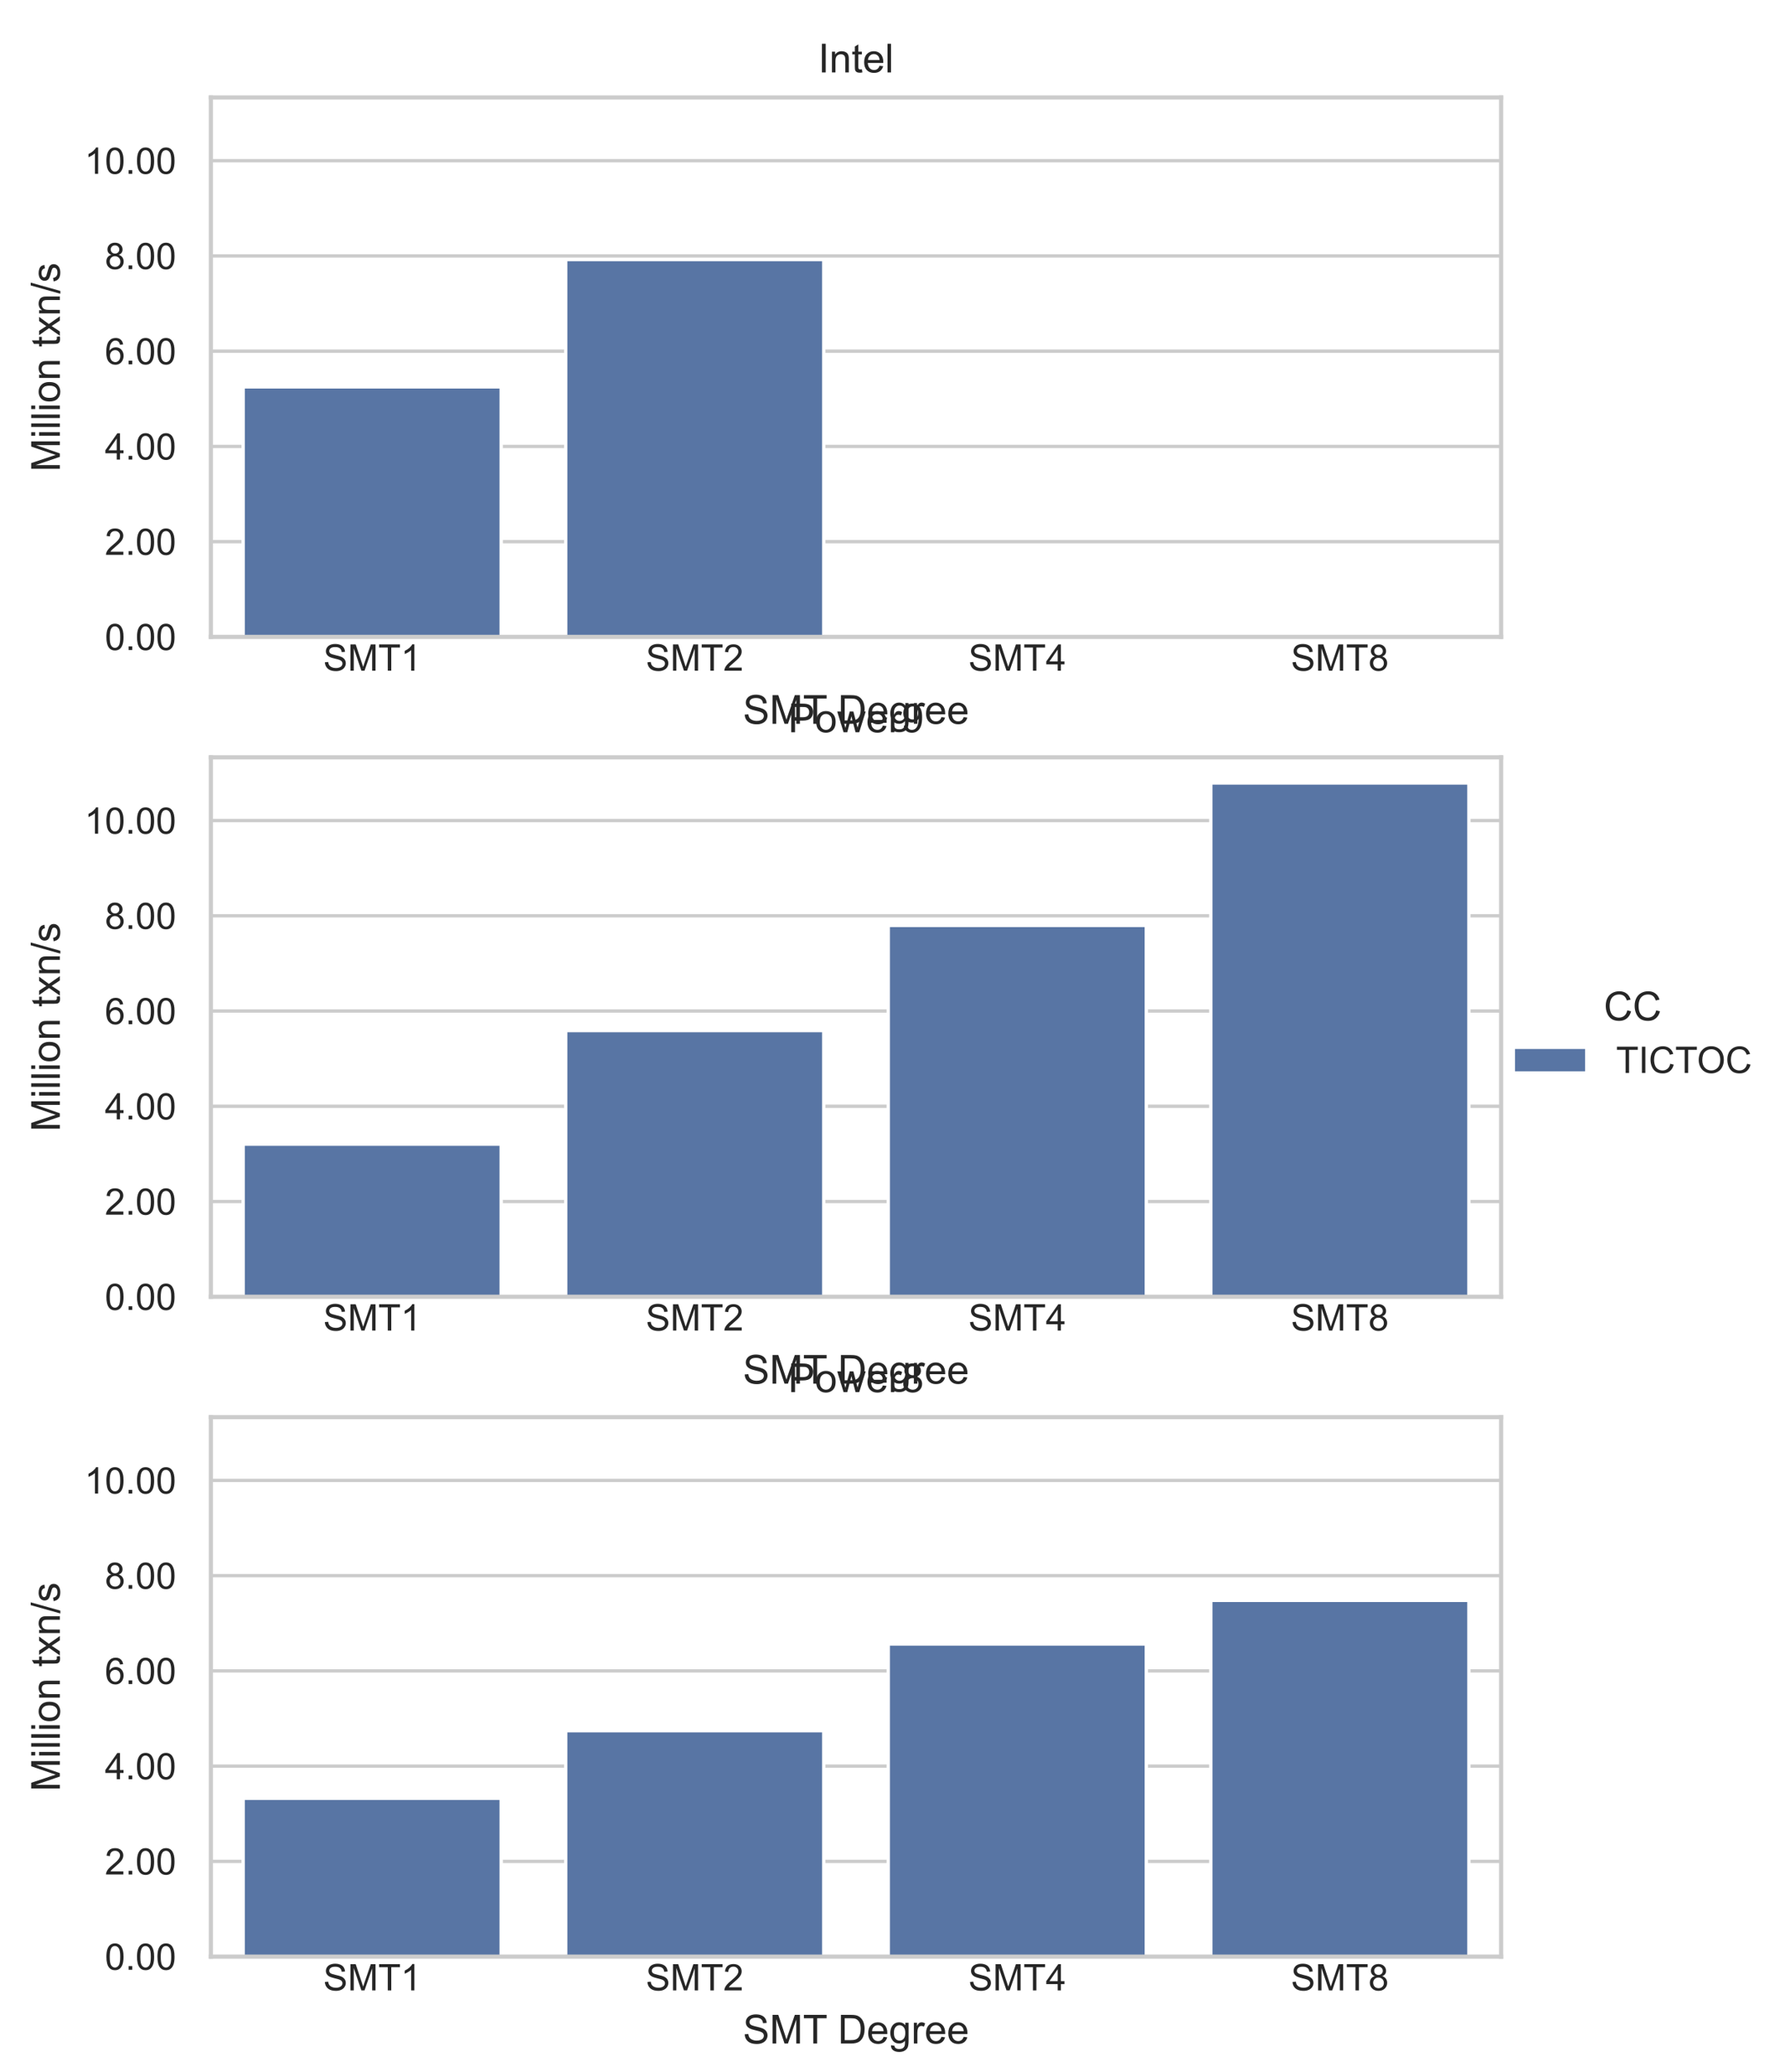 <?xml version="1.0" encoding="utf-8" standalone="no"?>
<!DOCTYPE svg PUBLIC "-//W3C//DTD SVG 1.1//EN"
  "http://www.w3.org/Graphics/SVG/1.1/DTD/svg11.dtd">
<!-- Created with matplotlib (https://matplotlib.org/) -->
<svg height="496.8pt" version="1.1" viewBox="0 0 428.125 496.8" width="428.125pt" xmlns="http://www.w3.org/2000/svg" xmlns:xlink="http://www.w3.org/1999/xlink">
 <defs>
  <style type="text/css">*{stroke-linecap:butt;stroke-linejoin:round;}</style>
 </defs>
 <g id="figure_1">
  <g id="patch_1">
   <path d="M 0 496.8 
L 428.125 496.8 
L 428.125 0 
L 0 0 
z
" style="fill:#ffffff;"/>
  </g>
  <g id="axes_1">
   <g id="patch_2">
    <path d="M 50.581 152.711 
L 360.039 152.711 
L 360.039 23.368 
L 50.581 23.368 
z
" style="fill:#ffffff;"/>
   </g>
   <g id="matplotlib.axis_1">
    <g id="xtick_1">
     <g id="text_1">
      <!-- SMT1 -->
      <g style="fill:#262626;" transform="translate(77.529 160.81)scale(0.088 -0.088)">
       <defs>
        <path d="M 4.5 23 
L 13.422 23.781 
Q 14.062 18.406 16.375 14.969 
Q 18.703 11.531 23.578 9.406 
Q 28.469 7.281 34.578 7.281 
Q 39.984 7.281 44.141 8.891 
Q 48.297 10.5 50.312 13.297 
Q 52.344 16.109 52.344 19.438 
Q 52.344 22.797 50.391 25.312 
Q 48.438 27.828 43.953 29.547 
Q 41.062 30.672 31.203 33.031 
Q 21.344 35.406 17.391 37.5 
Q 12.25 40.188 9.734 44.156 
Q 7.234 48.141 7.234 53.078 
Q 7.234 58.5 10.297 63.203 
Q 13.375 67.922 19.281 70.359 
Q 25.203 72.797 32.422 72.797 
Q 40.375 72.797 46.453 70.234 
Q 52.547 67.672 55.812 62.688 
Q 59.078 57.719 59.328 51.422 
L 50.25 50.734 
Q 49.516 57.516 45.281 60.984 
Q 41.062 64.453 32.812 64.453 
Q 24.219 64.453 20.281 61.297 
Q 16.359 58.156 16.359 53.719 
Q 16.359 49.859 19.141 47.359 
Q 21.875 44.875 33.422 42.266 
Q 44.969 39.656 49.266 37.703 
Q 55.516 34.812 58.484 30.391 
Q 61.469 25.984 61.469 20.219 
Q 61.469 14.5 58.203 9.438 
Q 54.938 4.391 48.797 1.578 
Q 42.672 -1.219 35.016 -1.219 
Q 25.297 -1.219 18.719 1.609 
Q 12.156 4.438 8.422 10.125 
Q 4.688 15.828 4.5 23 
z
" id="ArialMT-83"/>
        <path d="M 7.422 0 
L 7.422 71.578 
L 21.688 71.578 
L 38.625 20.906 
Q 40.969 13.812 42.047 10.297 
Q 43.266 14.203 45.844 21.781 
L 62.984 71.578 
L 75.734 71.578 
L 75.734 0 
L 66.609 0 
L 66.609 59.906 
L 45.797 0 
L 37.25 0 
L 16.547 60.938 
L 16.547 0 
z
" id="ArialMT-77"/>
        <path d="M 25.922 0 
L 25.922 63.141 
L 2.344 63.141 
L 2.344 71.578 
L 59.078 71.578 
L 59.078 63.141 
L 35.406 63.141 
L 35.406 0 
z
" id="ArialMT-84"/>
        <path d="M 37.25 0 
L 28.469 0 
L 28.469 56 
Q 25.297 52.984 20.141 49.953 
Q 14.984 46.922 10.891 45.406 
L 10.891 53.906 
Q 18.266 57.375 23.781 62.297 
Q 29.297 67.234 31.594 71.875 
L 37.25 71.875 
z
" id="ArialMT-49"/>
       </defs>
       <use xlink:href="#ArialMT-83"/>
       <use x="66.699" xlink:href="#ArialMT-77"/>
       <use x="150" xlink:href="#ArialMT-84"/>
       <use x="211.084" xlink:href="#ArialMT-49"/>
      </g>
     </g>
    </g>
    <g id="xtick_2">
     <g id="text_2">
      <!-- SMT2 -->
      <g style="fill:#262626;" transform="translate(154.894 160.81)scale(0.088 -0.088)">
       <defs>
        <path d="M 50.344 8.453 
L 50.344 0 
L 3.031 0 
Q 2.938 3.172 4.047 6.109 
Q 5.859 10.938 9.828 15.625 
Q 13.812 20.312 21.344 26.469 
Q 33.016 36.031 37.109 41.625 
Q 41.219 47.219 41.219 52.203 
Q 41.219 57.422 37.469 61 
Q 33.734 64.594 27.734 64.594 
Q 21.391 64.594 17.578 60.781 
Q 13.766 56.984 13.719 50.25 
L 4.688 51.172 
Q 5.609 61.281 11.656 66.578 
Q 17.719 71.875 27.938 71.875 
Q 38.234 71.875 44.234 66.156 
Q 50.25 60.453 50.25 52 
Q 50.25 47.703 48.484 43.547 
Q 46.734 39.406 42.656 34.812 
Q 38.578 30.219 29.109 22.219 
Q 21.188 15.578 18.938 13.203 
Q 16.703 10.844 15.234 8.453 
z
" id="ArialMT-50"/>
       </defs>
       <use xlink:href="#ArialMT-83"/>
       <use x="66.699" xlink:href="#ArialMT-77"/>
       <use x="150" xlink:href="#ArialMT-84"/>
       <use x="211.084" xlink:href="#ArialMT-50"/>
      </g>
     </g>
    </g>
    <g id="xtick_3">
     <g id="text_3">
      <!-- SMT4 -->
      <g style="fill:#262626;" transform="translate(232.258 160.81)scale(0.088 -0.088)">
       <defs>
        <path d="M 32.328 0 
L 32.328 17.141 
L 1.266 17.141 
L 1.266 25.203 
L 33.938 71.578 
L 41.109 71.578 
L 41.109 25.203 
L 50.781 25.203 
L 50.781 17.141 
L 41.109 17.141 
L 41.109 0 
z
M 32.328 25.203 
L 32.328 57.469 
L 9.906 25.203 
z
" id="ArialMT-52"/>
       </defs>
       <use xlink:href="#ArialMT-83"/>
       <use x="66.699" xlink:href="#ArialMT-77"/>
       <use x="150" xlink:href="#ArialMT-84"/>
       <use x="211.084" xlink:href="#ArialMT-52"/>
      </g>
     </g>
    </g>
    <g id="xtick_4">
     <g id="text_4">
      <!-- SMT8 -->
      <g style="fill:#262626;" transform="translate(309.622 160.81)scale(0.088 -0.088)">
       <defs>
        <path d="M 17.672 38.812 
Q 12.203 40.828 9.562 44.531 
Q 6.938 48.25 6.938 53.422 
Q 6.938 61.234 12.547 66.547 
Q 18.172 71.875 27.484 71.875 
Q 36.859 71.875 42.578 66.422 
Q 48.297 60.984 48.297 53.172 
Q 48.297 48.188 45.672 44.5 
Q 43.062 40.828 37.75 38.812 
Q 44.344 36.672 47.781 31.875 
Q 51.219 27.094 51.219 20.453 
Q 51.219 11.281 44.719 5.031 
Q 38.234 -1.219 27.641 -1.219 
Q 17.047 -1.219 10.547 5.047 
Q 4.047 11.328 4.047 20.703 
Q 4.047 27.688 7.594 32.391 
Q 11.141 37.109 17.672 38.812 
z
M 15.922 53.719 
Q 15.922 48.641 19.188 45.406 
Q 22.469 42.188 27.688 42.188 
Q 32.766 42.188 36.016 45.375 
Q 39.266 48.578 39.266 53.219 
Q 39.266 58.062 35.906 61.359 
Q 32.562 64.656 27.594 64.656 
Q 22.562 64.656 19.234 61.422 
Q 15.922 58.203 15.922 53.719 
z
M 13.094 20.656 
Q 13.094 16.891 14.875 13.375 
Q 16.656 9.859 20.172 7.922 
Q 23.688 6 27.734 6 
Q 34.031 6 38.125 10.047 
Q 42.234 14.109 42.234 20.359 
Q 42.234 26.703 38.016 30.859 
Q 33.797 35.016 27.438 35.016 
Q 21.234 35.016 17.156 30.906 
Q 13.094 26.812 13.094 20.656 
z
" id="ArialMT-56"/>
       </defs>
       <use xlink:href="#ArialMT-83"/>
       <use x="66.699" xlink:href="#ArialMT-77"/>
       <use x="150" xlink:href="#ArialMT-84"/>
       <use x="211.084" xlink:href="#ArialMT-56"/>
      </g>
     </g>
    </g>
    <g id="text_5">
     <!-- SMT Degree -->
     <g style="fill:#262626;" transform="translate(178.187 173.547)scale(0.096 -0.096)">
      <defs>
       <path id="ArialMT-32"/>
       <path d="M 7.719 0 
L 7.719 71.578 
L 32.375 71.578 
Q 40.719 71.578 45.125 70.562 
Q 51.266 69.141 55.609 65.438 
Q 61.281 60.641 64.078 53.188 
Q 66.891 45.75 66.891 36.188 
Q 66.891 28.031 64.984 21.734 
Q 63.094 15.438 60.109 11.297 
Q 57.125 7.172 53.578 4.797 
Q 50.047 2.438 45.047 1.219 
Q 40.047 0 33.547 0 
z
M 17.188 8.453 
L 32.469 8.453 
Q 39.547 8.453 43.578 9.766 
Q 47.609 11.078 50 13.484 
Q 53.375 16.844 55.25 22.531 
Q 57.125 28.219 57.125 36.328 
Q 57.125 47.562 53.438 53.594 
Q 49.75 59.625 44.484 61.672 
Q 40.672 63.141 32.234 63.141 
L 17.188 63.141 
z
" id="ArialMT-68"/>
       <path d="M 42.094 16.703 
L 51.172 15.578 
Q 49.031 7.625 43.219 3.219 
Q 37.406 -1.172 28.375 -1.172 
Q 17 -1.172 10.328 5.828 
Q 3.656 12.844 3.656 25.484 
Q 3.656 38.578 10.391 45.797 
Q 17.141 53.031 27.875 53.031 
Q 38.281 53.031 44.875 45.953 
Q 51.469 38.875 51.469 26.031 
Q 51.469 25.25 51.422 23.688 
L 12.75 23.688 
Q 13.234 15.141 17.578 10.594 
Q 21.922 6.062 28.422 6.062 
Q 33.25 6.062 36.672 8.594 
Q 40.094 11.141 42.094 16.703 
z
M 13.234 30.906 
L 42.188 30.906 
Q 41.609 37.453 38.875 40.719 
Q 34.672 45.797 27.984 45.797 
Q 21.922 45.797 17.797 41.75 
Q 13.672 37.703 13.234 30.906 
z
" id="ArialMT-101"/>
       <path d="M 4.984 -4.297 
L 13.531 -5.562 
Q 14.062 -9.516 16.5 -11.328 
Q 19.781 -13.766 25.438 -13.766 
Q 31.547 -13.766 34.859 -11.328 
Q 38.188 -8.891 39.359 -4.5 
Q 40.047 -1.812 39.984 6.781 
Q 34.234 0 25.641 0 
Q 14.938 0 9.078 7.719 
Q 3.219 15.438 3.219 26.219 
Q 3.219 33.641 5.906 39.906 
Q 8.594 46.188 13.688 49.609 
Q 18.797 53.031 25.688 53.031 
Q 34.859 53.031 40.828 45.609 
L 40.828 51.859 
L 48.922 51.859 
L 48.922 7.031 
Q 48.922 -5.078 46.453 -10.125 
Q 44 -15.188 38.641 -18.109 
Q 33.297 -21.047 25.484 -21.047 
Q 16.219 -21.047 10.5 -16.875 
Q 4.781 -12.703 4.984 -4.297 
z
M 12.25 26.859 
Q 12.25 16.656 16.297 11.969 
Q 20.359 7.281 26.469 7.281 
Q 32.516 7.281 36.609 11.938 
Q 40.719 16.609 40.719 26.562 
Q 40.719 36.078 36.5 40.906 
Q 32.281 45.75 26.312 45.75 
Q 20.453 45.75 16.344 40.984 
Q 12.25 36.234 12.25 26.859 
z
" id="ArialMT-103"/>
       <path d="M 6.5 0 
L 6.5 51.859 
L 14.406 51.859 
L 14.406 44 
Q 17.438 49.516 20 51.266 
Q 22.562 53.031 25.641 53.031 
Q 30.078 53.031 34.672 50.203 
L 31.641 42.047 
Q 28.422 43.953 25.203 43.953 
Q 22.312 43.953 20.016 42.219 
Q 17.719 40.484 16.75 37.406 
Q 15.281 32.719 15.281 27.156 
L 15.281 0 
z
" id="ArialMT-114"/>
      </defs>
      <use xlink:href="#ArialMT-83"/>
      <use x="66.699" xlink:href="#ArialMT-77"/>
      <use x="150" xlink:href="#ArialMT-84"/>
      <use x="209.334" xlink:href="#ArialMT-32"/>
      <use x="237.117" xlink:href="#ArialMT-68"/>
      <use x="309.334" xlink:href="#ArialMT-101"/>
      <use x="364.949" xlink:href="#ArialMT-103"/>
      <use x="420.564" xlink:href="#ArialMT-114"/>
      <use x="453.865" xlink:href="#ArialMT-101"/>
      <use x="509.48" xlink:href="#ArialMT-101"/>
     </g>
    </g>
   </g>
   <g id="matplotlib.axis_2">
    <g id="ytick_1">
     <g id="line2d_1">
      <path clip-path="url(#ped717947a6)" d="M 50.581 152.711 
L 360.039 152.711 
" style="fill:none;stroke:#cccccc;stroke-linecap:round;stroke-width:0.8;"/>
     </g>
     <g id="text_6">
      <!-- 0.00 -->
      <g style="fill:#262626;" transform="translate(25.156 155.86)scale(0.088 -0.088)">
       <defs>
        <path d="M 4.156 35.297 
Q 4.156 48 6.766 55.734 
Q 9.375 63.484 14.516 67.672 
Q 19.672 71.875 27.484 71.875 
Q 33.25 71.875 37.594 69.547 
Q 41.938 67.234 44.766 62.859 
Q 47.609 58.5 49.219 52.219 
Q 50.828 45.953 50.828 35.297 
Q 50.828 22.703 48.234 14.969 
Q 45.656 7.234 40.5 3 
Q 35.359 -1.219 27.484 -1.219 
Q 17.141 -1.219 11.234 6.203 
Q 4.156 15.141 4.156 35.297 
z
M 13.188 35.297 
Q 13.188 17.672 17.312 11.828 
Q 21.438 6 27.484 6 
Q 33.547 6 37.672 11.859 
Q 41.797 17.719 41.797 35.297 
Q 41.797 52.984 37.672 58.781 
Q 33.547 64.594 27.391 64.594 
Q 21.344 64.594 17.719 59.469 
Q 13.188 52.938 13.188 35.297 
z
" id="ArialMT-48"/>
        <path d="M 9.078 0 
L 9.078 10.016 
L 19.094 10.016 
L 19.094 0 
z
" id="ArialMT-46"/>
       </defs>
       <use xlink:href="#ArialMT-48"/>
       <use x="55.615" xlink:href="#ArialMT-46"/>
       <use x="83.398" xlink:href="#ArialMT-48"/>
       <use x="139.014" xlink:href="#ArialMT-48"/>
      </g>
     </g>
    </g>
    <g id="ytick_2">
     <g id="line2d_2">
      <path clip-path="url(#ped717947a6)" d="M 50.581 129.875 
L 360.039 129.875 
" style="fill:none;stroke:#cccccc;stroke-linecap:round;stroke-width:0.8;"/>
     </g>
     <g id="text_7">
      <!-- 2.00 -->
      <g style="fill:#262626;" transform="translate(25.156 133.024)scale(0.088 -0.088)">
       <use xlink:href="#ArialMT-50"/>
       <use x="55.615" xlink:href="#ArialMT-46"/>
       <use x="83.398" xlink:href="#ArialMT-48"/>
       <use x="139.014" xlink:href="#ArialMT-48"/>
      </g>
     </g>
    </g>
    <g id="ytick_3">
     <g id="line2d_3">
      <path clip-path="url(#ped717947a6)" d="M 50.581 107.039 
L 360.039 107.039 
" style="fill:none;stroke:#cccccc;stroke-linecap:round;stroke-width:0.8;"/>
     </g>
     <g id="text_8">
      <!-- 4.00 -->
      <g style="fill:#262626;" transform="translate(25.156 110.188)scale(0.088 -0.088)">
       <use xlink:href="#ArialMT-52"/>
       <use x="55.615" xlink:href="#ArialMT-46"/>
       <use x="83.398" xlink:href="#ArialMT-48"/>
       <use x="139.014" xlink:href="#ArialMT-48"/>
      </g>
     </g>
    </g>
    <g id="ytick_4">
     <g id="line2d_4">
      <path clip-path="url(#ped717947a6)" d="M 50.581 84.203 
L 360.039 84.203 
" style="fill:none;stroke:#cccccc;stroke-linecap:round;stroke-width:0.8;"/>
     </g>
     <g id="text_9">
      <!-- 6.00 -->
      <g style="fill:#262626;" transform="translate(25.156 87.352)scale(0.088 -0.088)">
       <defs>
        <path d="M 49.75 54.047 
L 41.016 53.375 
Q 39.844 58.547 37.703 60.891 
Q 34.125 64.656 28.906 64.656 
Q 24.703 64.656 21.531 62.312 
Q 17.391 59.281 14.984 53.469 
Q 12.594 47.656 12.5 36.922 
Q 15.672 41.75 20.266 44.094 
Q 24.859 46.438 29.891 46.438 
Q 38.672 46.438 44.844 39.969 
Q 51.031 33.5 51.031 23.25 
Q 51.031 16.5 48.125 10.719 
Q 45.219 4.938 40.141 1.859 
Q 35.062 -1.219 28.609 -1.219 
Q 17.625 -1.219 10.688 6.859 
Q 3.766 14.938 3.766 33.5 
Q 3.766 54.25 11.422 63.672 
Q 18.109 71.875 29.438 71.875 
Q 37.891 71.875 43.281 67.141 
Q 48.688 62.406 49.75 54.047 
z
M 13.875 23.188 
Q 13.875 18.656 15.797 14.5 
Q 17.719 10.359 21.188 8.172 
Q 24.656 6 28.469 6 
Q 34.031 6 38.031 10.484 
Q 42.047 14.984 42.047 22.703 
Q 42.047 30.125 38.078 34.391 
Q 34.125 38.672 28.125 38.672 
Q 22.172 38.672 18.016 34.391 
Q 13.875 30.125 13.875 23.188 
z
" id="ArialMT-54"/>
       </defs>
       <use xlink:href="#ArialMT-54"/>
       <use x="55.615" xlink:href="#ArialMT-46"/>
       <use x="83.398" xlink:href="#ArialMT-48"/>
       <use x="139.014" xlink:href="#ArialMT-48"/>
      </g>
     </g>
    </g>
    <g id="ytick_5">
     <g id="line2d_5">
      <path clip-path="url(#ped717947a6)" d="M 50.581 61.367 
L 360.039 61.367 
" style="fill:none;stroke:#cccccc;stroke-linecap:round;stroke-width:0.8;"/>
     </g>
     <g id="text_10">
      <!-- 8.00 -->
      <g style="fill:#262626;" transform="translate(25.156 64.516)scale(0.088 -0.088)">
       <use xlink:href="#ArialMT-56"/>
       <use x="55.615" xlink:href="#ArialMT-46"/>
       <use x="83.398" xlink:href="#ArialMT-48"/>
       <use x="139.014" xlink:href="#ArialMT-48"/>
      </g>
     </g>
    </g>
    <g id="ytick_6">
     <g id="line2d_6">
      <path clip-path="url(#ped717947a6)" d="M 50.581 38.531 
L 360.039 38.531 
" style="fill:none;stroke:#cccccc;stroke-linecap:round;stroke-width:0.8;"/>
     </g>
     <g id="text_11">
      <!-- 10.00 -->
      <g style="fill:#262626;" transform="translate(20.262 41.68)scale(0.088 -0.088)">
       <use xlink:href="#ArialMT-49"/>
       <use x="55.615" xlink:href="#ArialMT-48"/>
       <use x="111.23" xlink:href="#ArialMT-46"/>
       <use x="139.014" xlink:href="#ArialMT-48"/>
       <use x="194.629" xlink:href="#ArialMT-48"/>
      </g>
     </g>
    </g>
    <g id="text_12">
     <!-- Million txn/s -->
     <g style="fill:#262626;" transform="translate(14.354 113.112)rotate(-90)scale(0.096 -0.096)">
      <defs>
       <path d="M 6.641 61.469 
L 6.641 71.578 
L 15.438 71.578 
L 15.438 61.469 
z
M 6.641 0 
L 6.641 51.859 
L 15.438 51.859 
L 15.438 0 
z
" id="ArialMT-105"/>
       <path d="M 6.391 0 
L 6.391 71.578 
L 15.188 71.578 
L 15.188 0 
z
" id="ArialMT-108"/>
       <path d="M 3.328 25.922 
Q 3.328 40.328 11.328 47.266 
Q 18.016 53.031 27.641 53.031 
Q 38.328 53.031 45.109 46.016 
Q 51.906 39.016 51.906 26.656 
Q 51.906 16.656 48.906 10.906 
Q 45.906 5.172 40.156 2 
Q 34.422 -1.172 27.641 -1.172 
Q 16.75 -1.172 10.031 5.812 
Q 3.328 12.797 3.328 25.922 
z
M 12.359 25.922 
Q 12.359 15.969 16.703 11.016 
Q 21.047 6.062 27.641 6.062 
Q 34.188 6.062 38.531 11.031 
Q 42.875 16.016 42.875 26.219 
Q 42.875 35.844 38.5 40.797 
Q 34.125 45.75 27.641 45.75 
Q 21.047 45.75 16.703 40.812 
Q 12.359 35.891 12.359 25.922 
z
" id="ArialMT-111"/>
       <path d="M 6.594 0 
L 6.594 51.859 
L 14.5 51.859 
L 14.5 44.484 
Q 20.219 53.031 31 53.031 
Q 35.688 53.031 39.625 51.344 
Q 43.562 49.656 45.516 46.922 
Q 47.469 44.188 48.25 40.438 
Q 48.734 37.984 48.734 31.891 
L 48.734 0 
L 39.938 0 
L 39.938 31.547 
Q 39.938 36.922 38.906 39.578 
Q 37.891 42.234 35.281 43.812 
Q 32.672 45.406 29.156 45.406 
Q 23.531 45.406 19.453 41.844 
Q 15.375 38.281 15.375 28.328 
L 15.375 0 
z
" id="ArialMT-110"/>
       <path d="M 25.781 7.859 
L 27.047 0.094 
Q 23.344 -0.688 20.406 -0.688 
Q 15.625 -0.688 12.984 0.828 
Q 10.359 2.344 9.281 4.812 
Q 8.203 7.281 8.203 15.188 
L 8.203 45.016 
L 1.766 45.016 
L 1.766 51.859 
L 8.203 51.859 
L 8.203 64.703 
L 16.938 69.969 
L 16.938 51.859 
L 25.781 51.859 
L 25.781 45.016 
L 16.938 45.016 
L 16.938 14.703 
Q 16.938 10.938 17.406 9.859 
Q 17.875 8.797 18.922 8.156 
Q 19.969 7.516 21.922 7.516 
Q 23.391 7.516 25.781 7.859 
z
" id="ArialMT-116"/>
       <path d="M 0.734 0 
L 19.672 26.953 
L 2.156 51.859 
L 13.141 51.859 
L 21.094 39.703 
Q 23.344 36.234 24.703 33.891 
Q 26.859 37.109 28.656 39.594 
L 37.406 51.859 
L 47.906 51.859 
L 29.984 27.438 
L 49.266 0 
L 38.484 0 
L 27.828 16.109 
L 25 20.453 
L 11.375 0 
z
" id="ArialMT-120"/>
       <path d="M 0 -1.219 
L 20.75 72.797 
L 27.781 72.797 
L 7.078 -1.219 
z
" id="ArialMT-47"/>
       <path d="M 3.078 15.484 
L 11.766 16.844 
Q 12.5 11.625 15.844 8.844 
Q 19.188 6.062 25.203 6.062 
Q 31.25 6.062 34.172 8.516 
Q 37.109 10.984 37.109 14.312 
Q 37.109 17.281 34.516 19 
Q 32.719 20.172 25.531 21.969 
Q 15.875 24.422 12.141 26.203 
Q 8.406 27.984 6.469 31.125 
Q 4.547 34.281 4.547 38.094 
Q 4.547 41.547 6.125 44.5 
Q 7.719 47.469 10.453 49.422 
Q 12.5 50.922 16.031 51.969 
Q 19.578 53.031 23.641 53.031 
Q 29.734 53.031 34.344 51.266 
Q 38.969 49.516 41.156 46.5 
Q 43.359 43.5 44.188 38.484 
L 35.594 37.312 
Q 35.016 41.312 32.203 43.547 
Q 29.391 45.797 24.266 45.797 
Q 18.219 45.797 15.625 43.797 
Q 13.031 41.797 13.031 39.109 
Q 13.031 37.406 14.109 36.031 
Q 15.188 34.625 17.484 33.688 
Q 18.797 33.203 25.25 31.453 
Q 34.578 28.953 38.25 27.359 
Q 41.938 25.781 44.031 22.75 
Q 46.141 19.734 46.141 15.234 
Q 46.141 10.844 43.578 6.953 
Q 41.016 3.078 36.172 0.953 
Q 31.344 -1.172 25.25 -1.172 
Q 15.141 -1.172 9.844 3.031 
Q 4.547 7.234 3.078 15.484 
z
" id="ArialMT-115"/>
      </defs>
      <use xlink:href="#ArialMT-77"/>
      <use x="83.301" xlink:href="#ArialMT-105"/>
      <use x="105.518" xlink:href="#ArialMT-108"/>
      <use x="127.734" xlink:href="#ArialMT-108"/>
      <use x="149.951" xlink:href="#ArialMT-105"/>
      <use x="172.168" xlink:href="#ArialMT-111"/>
      <use x="227.783" xlink:href="#ArialMT-110"/>
      <use x="283.398" xlink:href="#ArialMT-32"/>
      <use x="311.182" xlink:href="#ArialMT-116"/>
      <use x="338.965" xlink:href="#ArialMT-120"/>
      <use x="388.965" xlink:href="#ArialMT-110"/>
      <use x="444.58" xlink:href="#ArialMT-47"/>
      <use x="472.363" xlink:href="#ArialMT-115"/>
     </g>
    </g>
   </g>
   <g id="patch_3">
    <path clip-path="url(#ped717947a6)" d="M 58.318 152.711 
L 120.209 152.711 
L 120.209 92.755 
L 58.318 92.755 
z
" style="fill:#5875a4;stroke:#ffffff;stroke-linejoin:miter;stroke-width:0.8;"/>
   </g>
   <g id="patch_4">
    <path clip-path="url(#ped717947a6)" d="M 135.682 152.711 
L 197.574 152.711 
L 197.574 62.236 
L 135.682 62.236 
z
" style="fill:#5875a4;stroke:#ffffff;stroke-linejoin:miter;stroke-width:0.8;"/>
   </g>
   <g id="patch_5">
    <path clip-path="url(#ped717947a6)" d="M 0 0 
z
" style="fill:#5875a4;stroke:#ffffff;stroke-linejoin:miter;stroke-width:0.8;"/>
   </g>
   <g id="patch_6">
    <path clip-path="url(#ped717947a6)" d="M 0 0 
z
" style="fill:#5875a4;stroke:#ffffff;stroke-linejoin:miter;stroke-width:0.8;"/>
   </g>
   <g id="patch_7">
    <path d="M 50.581 152.711 
L 50.581 23.368 
" style="fill:none;stroke:#cccccc;stroke-linecap:square;stroke-linejoin:miter;"/>
   </g>
   <g id="patch_8">
    <path d="M 360.039 152.711 
L 360.039 23.368 
" style="fill:none;stroke:#cccccc;stroke-linecap:square;stroke-linejoin:miter;"/>
   </g>
   <g id="patch_9">
    <path d="M 50.581 152.711 
L 360.039 152.711 
" style="fill:none;stroke:#cccccc;stroke-linecap:square;stroke-linejoin:miter;"/>
   </g>
   <g id="patch_10">
    <path d="M 50.581 23.368 
L 360.039 23.368 
" style="fill:none;stroke:#cccccc;stroke-linecap:square;stroke-linejoin:miter;"/>
   </g>
   <g id="text_13">
    <!-- Intel -->
    <g style="fill:#262626;" transform="translate(196.238 17.368)scale(0.096 -0.096)">
     <defs>
      <path d="M 9.328 0 
L 9.328 71.578 
L 18.797 71.578 
L 18.797 0 
z
" id="ArialMT-73"/>
     </defs>
     <use xlink:href="#ArialMT-73"/>
     <use x="27.783" xlink:href="#ArialMT-110"/>
     <use x="83.398" xlink:href="#ArialMT-116"/>
     <use x="111.182" xlink:href="#ArialMT-101"/>
     <use x="166.797" xlink:href="#ArialMT-108"/>
    </g>
   </g>
  </g>
  <g id="axes_2">
   <g id="patch_11">
    <path d="M 50.581 310.921 
L 360.039 310.921 
L 360.039 181.579 
L 50.581 181.579 
z
" style="fill:#ffffff;"/>
   </g>
   <g id="matplotlib.axis_3">
    <g id="xtick_5">
     <g id="text_14">
      <!-- SMT1 -->
      <g style="fill:#262626;" transform="translate(77.529 319.02)scale(0.088 -0.088)">
       <use xlink:href="#ArialMT-83"/>
       <use x="66.699" xlink:href="#ArialMT-77"/>
       <use x="150" xlink:href="#ArialMT-84"/>
       <use x="211.084" xlink:href="#ArialMT-49"/>
      </g>
     </g>
    </g>
    <g id="xtick_6">
     <g id="text_15">
      <!-- SMT2 -->
      <g style="fill:#262626;" transform="translate(154.894 319.02)scale(0.088 -0.088)">
       <use xlink:href="#ArialMT-83"/>
       <use x="66.699" xlink:href="#ArialMT-77"/>
       <use x="150" xlink:href="#ArialMT-84"/>
       <use x="211.084" xlink:href="#ArialMT-50"/>
      </g>
     </g>
    </g>
    <g id="xtick_7">
     <g id="text_16">
      <!-- SMT4 -->
      <g style="fill:#262626;" transform="translate(232.258 319.02)scale(0.088 -0.088)">
       <use xlink:href="#ArialMT-83"/>
       <use x="66.699" xlink:href="#ArialMT-77"/>
       <use x="150" xlink:href="#ArialMT-84"/>
       <use x="211.084" xlink:href="#ArialMT-52"/>
      </g>
     </g>
    </g>
    <g id="xtick_8">
     <g id="text_17">
      <!-- SMT8 -->
      <g style="fill:#262626;" transform="translate(309.622 319.02)scale(0.088 -0.088)">
       <use xlink:href="#ArialMT-83"/>
       <use x="66.699" xlink:href="#ArialMT-77"/>
       <use x="150" xlink:href="#ArialMT-84"/>
       <use x="211.084" xlink:href="#ArialMT-56"/>
      </g>
     </g>
    </g>
    <g id="text_18">
     <!-- SMT Degree -->
     <g style="fill:#262626;" transform="translate(178.187 331.758)scale(0.096 -0.096)">
      <use xlink:href="#ArialMT-83"/>
      <use x="66.699" xlink:href="#ArialMT-77"/>
      <use x="150" xlink:href="#ArialMT-84"/>
      <use x="209.334" xlink:href="#ArialMT-32"/>
      <use x="237.117" xlink:href="#ArialMT-68"/>
      <use x="309.334" xlink:href="#ArialMT-101"/>
      <use x="364.949" xlink:href="#ArialMT-103"/>
      <use x="420.564" xlink:href="#ArialMT-114"/>
      <use x="453.865" xlink:href="#ArialMT-101"/>
      <use x="509.48" xlink:href="#ArialMT-101"/>
     </g>
    </g>
   </g>
   <g id="matplotlib.axis_4">
    <g id="ytick_7">
     <g id="line2d_7">
      <path clip-path="url(#pf977f96709)" d="M 50.581 310.921 
L 360.039 310.921 
" style="fill:none;stroke:#cccccc;stroke-linecap:round;stroke-width:0.8;"/>
     </g>
     <g id="text_19">
      <!-- 0.00 -->
      <g style="fill:#262626;" transform="translate(25.156 314.071)scale(0.088 -0.088)">
       <use xlink:href="#ArialMT-48"/>
       <use x="55.615" xlink:href="#ArialMT-46"/>
       <use x="83.398" xlink:href="#ArialMT-48"/>
       <use x="139.014" xlink:href="#ArialMT-48"/>
      </g>
     </g>
    </g>
    <g id="ytick_8">
     <g id="line2d_8">
      <path clip-path="url(#pf977f96709)" d="M 50.581 288.085 
L 360.039 288.085 
" style="fill:none;stroke:#cccccc;stroke-linecap:round;stroke-width:0.8;"/>
     </g>
     <g id="text_20">
      <!-- 2.00 -->
      <g style="fill:#262626;" transform="translate(25.156 291.235)scale(0.088 -0.088)">
       <use xlink:href="#ArialMT-50"/>
       <use x="55.615" xlink:href="#ArialMT-46"/>
       <use x="83.398" xlink:href="#ArialMT-48"/>
       <use x="139.014" xlink:href="#ArialMT-48"/>
      </g>
     </g>
    </g>
    <g id="ytick_9">
     <g id="line2d_9">
      <path clip-path="url(#pf977f96709)" d="M 50.581 265.249 
L 360.039 265.249 
" style="fill:none;stroke:#cccccc;stroke-linecap:round;stroke-width:0.8;"/>
     </g>
     <g id="text_21">
      <!-- 4.00 -->
      <g style="fill:#262626;" transform="translate(25.156 268.399)scale(0.088 -0.088)">
       <use xlink:href="#ArialMT-52"/>
       <use x="55.615" xlink:href="#ArialMT-46"/>
       <use x="83.398" xlink:href="#ArialMT-48"/>
       <use x="139.014" xlink:href="#ArialMT-48"/>
      </g>
     </g>
    </g>
    <g id="ytick_10">
     <g id="line2d_10">
      <path clip-path="url(#pf977f96709)" d="M 50.581 242.413 
L 360.039 242.413 
" style="fill:none;stroke:#cccccc;stroke-linecap:round;stroke-width:0.8;"/>
     </g>
     <g id="text_22">
      <!-- 6.00 -->
      <g style="fill:#262626;" transform="translate(25.156 245.563)scale(0.088 -0.088)">
       <use xlink:href="#ArialMT-54"/>
       <use x="55.615" xlink:href="#ArialMT-46"/>
       <use x="83.398" xlink:href="#ArialMT-48"/>
       <use x="139.014" xlink:href="#ArialMT-48"/>
      </g>
     </g>
    </g>
    <g id="ytick_11">
     <g id="line2d_11">
      <path clip-path="url(#pf977f96709)" d="M 50.581 219.577 
L 360.039 219.577 
" style="fill:none;stroke:#cccccc;stroke-linecap:round;stroke-width:0.8;"/>
     </g>
     <g id="text_23">
      <!-- 8.00 -->
      <g style="fill:#262626;" transform="translate(25.156 222.727)scale(0.088 -0.088)">
       <use xlink:href="#ArialMT-56"/>
       <use x="55.615" xlink:href="#ArialMT-46"/>
       <use x="83.398" xlink:href="#ArialMT-48"/>
       <use x="139.014" xlink:href="#ArialMT-48"/>
      </g>
     </g>
    </g>
    <g id="ytick_12">
     <g id="line2d_12">
      <path clip-path="url(#pf977f96709)" d="M 50.581 196.741 
L 360.039 196.741 
" style="fill:none;stroke:#cccccc;stroke-linecap:round;stroke-width:0.8;"/>
     </g>
     <g id="text_24">
      <!-- 10.00 -->
      <g style="fill:#262626;" transform="translate(20.262 199.891)scale(0.088 -0.088)">
       <use xlink:href="#ArialMT-49"/>
       <use x="55.615" xlink:href="#ArialMT-48"/>
       <use x="111.23" xlink:href="#ArialMT-46"/>
       <use x="139.014" xlink:href="#ArialMT-48"/>
       <use x="194.629" xlink:href="#ArialMT-48"/>
      </g>
     </g>
    </g>
    <g id="text_25">
     <!-- Million txn/s -->
     <g style="fill:#262626;" transform="translate(14.354 271.322)rotate(-90)scale(0.096 -0.096)">
      <use xlink:href="#ArialMT-77"/>
      <use x="83.301" xlink:href="#ArialMT-105"/>
      <use x="105.518" xlink:href="#ArialMT-108"/>
      <use x="127.734" xlink:href="#ArialMT-108"/>
      <use x="149.951" xlink:href="#ArialMT-105"/>
      <use x="172.168" xlink:href="#ArialMT-111"/>
      <use x="227.783" xlink:href="#ArialMT-110"/>
      <use x="283.398" xlink:href="#ArialMT-32"/>
      <use x="311.182" xlink:href="#ArialMT-116"/>
      <use x="338.965" xlink:href="#ArialMT-120"/>
      <use x="388.965" xlink:href="#ArialMT-110"/>
      <use x="444.58" xlink:href="#ArialMT-47"/>
      <use x="472.363" xlink:href="#ArialMT-115"/>
     </g>
    </g>
   </g>
   <g id="patch_12">
    <path clip-path="url(#pf977f96709)" d="M 58.318 310.921 
L 120.209 310.921 
L 120.209 274.327 
L 58.318 274.327 
z
" style="fill:#5875a4;stroke:#ffffff;stroke-linejoin:miter;stroke-width:0.8;"/>
   </g>
   <g id="patch_13">
    <path clip-path="url(#pf977f96709)" d="M 135.682 310.921 
L 197.574 310.921 
L 197.574 247.107 
L 135.682 247.107 
z
" style="fill:#5875a4;stroke:#ffffff;stroke-linejoin:miter;stroke-width:0.8;"/>
   </g>
   <g id="patch_14">
    <path clip-path="url(#pf977f96709)" d="M 213.046 310.921 
L 274.938 310.921 
L 274.938 221.897 
L 213.046 221.897 
z
" style="fill:#5875a4;stroke:#ffffff;stroke-linejoin:miter;stroke-width:0.8;"/>
   </g>
   <g id="patch_15">
    <path clip-path="url(#pf977f96709)" d="M 290.411 310.921 
L 352.302 310.921 
L 352.302 187.738 
L 290.411 187.738 
z
" style="fill:#5875a4;stroke:#ffffff;stroke-linejoin:miter;stroke-width:0.8;"/>
   </g>
   <g id="patch_16">
    <path d="M 50.581 310.921 
L 50.581 181.579 
" style="fill:none;stroke:#cccccc;stroke-linecap:square;stroke-linejoin:miter;"/>
   </g>
   <g id="patch_17">
    <path d="M 360.039 310.921 
L 360.039 181.579 
" style="fill:none;stroke:#cccccc;stroke-linecap:square;stroke-linejoin:miter;"/>
   </g>
   <g id="patch_18">
    <path d="M 50.581 310.921 
L 360.039 310.921 
" style="fill:none;stroke:#cccccc;stroke-linecap:square;stroke-linejoin:miter;"/>
   </g>
   <g id="patch_19">
    <path d="M 50.581 181.579 
L 360.039 181.579 
" style="fill:none;stroke:#cccccc;stroke-linecap:square;stroke-linejoin:miter;"/>
   </g>
   <g id="text_26">
    <!-- Power9 -->
    <g style="fill:#262626;" transform="translate(189.036 175.579)scale(0.096 -0.096)">
     <defs>
      <path d="M 7.719 0 
L 7.719 71.578 
L 34.719 71.578 
Q 41.844 71.578 45.609 70.906 
Q 50.875 70.016 54.438 67.547 
Q 58.016 65.094 60.188 60.641 
Q 62.359 56.203 62.359 50.875 
Q 62.359 41.75 56.547 35.422 
Q 50.734 29.109 35.547 29.109 
L 17.188 29.109 
L 17.188 0 
z
M 17.188 37.547 
L 35.688 37.547 
Q 44.875 37.547 48.734 40.969 
Q 52.594 44.391 52.594 50.594 
Q 52.594 55.078 50.312 58.266 
Q 48.047 61.469 44.344 62.5 
Q 41.938 63.141 35.5 63.141 
L 17.188 63.141 
z
" id="ArialMT-80"/>
      <path d="M 16.156 0 
L 0.297 51.859 
L 9.375 51.859 
L 17.625 21.922 
L 20.703 10.797 
Q 20.906 11.625 23.391 21.484 
L 31.641 51.859 
L 40.672 51.859 
L 48.438 21.781 
L 51.031 11.859 
L 54 21.875 
L 62.891 51.859 
L 71.438 51.859 
L 55.219 0 
L 46.094 0 
L 37.844 31.062 
L 35.844 39.891 
L 25.344 0 
z
" id="ArialMT-119"/>
      <path d="M 5.469 16.547 
L 13.922 17.328 
Q 14.984 11.375 18.016 8.688 
Q 21.047 6 25.781 6 
Q 29.828 6 32.875 7.859 
Q 35.938 9.719 37.891 12.812 
Q 39.844 15.922 41.156 21.188 
Q 42.484 26.469 42.484 31.938 
Q 42.484 32.516 42.438 33.688 
Q 39.797 29.5 35.234 26.875 
Q 30.672 24.266 25.344 24.266 
Q 16.453 24.266 10.297 30.703 
Q 4.156 37.156 4.156 47.703 
Q 4.156 58.594 10.578 65.234 
Q 17 71.875 26.656 71.875 
Q 33.641 71.875 39.422 68.109 
Q 45.219 64.359 48.219 57.391 
Q 51.219 50.438 51.219 37.25 
Q 51.219 23.531 48.234 15.406 
Q 45.266 7.281 39.375 3.031 
Q 33.5 -1.219 25.594 -1.219 
Q 17.188 -1.219 11.859 3.438 
Q 6.547 8.109 5.469 16.547 
z
M 41.453 48.141 
Q 41.453 55.719 37.422 60.156 
Q 33.406 64.594 27.734 64.594 
Q 21.875 64.594 17.531 59.812 
Q 13.188 55.031 13.188 47.406 
Q 13.188 40.578 17.312 36.297 
Q 21.438 32.031 27.484 32.031 
Q 33.594 32.031 37.516 36.297 
Q 41.453 40.578 41.453 48.141 
z
" id="ArialMT-57"/>
     </defs>
     <use xlink:href="#ArialMT-80"/>
     <use x="66.699" xlink:href="#ArialMT-111"/>
     <use x="122.314" xlink:href="#ArialMT-119"/>
     <use x="194.531" xlink:href="#ArialMT-101"/>
     <use x="250.146" xlink:href="#ArialMT-114"/>
     <use x="283.447" xlink:href="#ArialMT-57"/>
    </g>
   </g>
  </g>
  <g id="axes_3">
   <g id="patch_20">
    <path d="M 50.581 469.132 
L 360.039 469.132 
L 360.039 339.789 
L 50.581 339.789 
z
" style="fill:#ffffff;"/>
   </g>
   <g id="matplotlib.axis_5">
    <g id="xtick_9">
     <g id="text_27">
      <!-- SMT1 -->
      <g style="fill:#262626;" transform="translate(77.529 477.231)scale(0.088 -0.088)">
       <use xlink:href="#ArialMT-83"/>
       <use x="66.699" xlink:href="#ArialMT-77"/>
       <use x="150" xlink:href="#ArialMT-84"/>
       <use x="211.084" xlink:href="#ArialMT-49"/>
      </g>
     </g>
    </g>
    <g id="xtick_10">
     <g id="text_28">
      <!-- SMT2 -->
      <g style="fill:#262626;" transform="translate(154.894 477.231)scale(0.088 -0.088)">
       <use xlink:href="#ArialMT-83"/>
       <use x="66.699" xlink:href="#ArialMT-77"/>
       <use x="150" xlink:href="#ArialMT-84"/>
       <use x="211.084" xlink:href="#ArialMT-50"/>
      </g>
     </g>
    </g>
    <g id="xtick_11">
     <g id="text_29">
      <!-- SMT4 -->
      <g style="fill:#262626;" transform="translate(232.258 477.231)scale(0.088 -0.088)">
       <use xlink:href="#ArialMT-83"/>
       <use x="66.699" xlink:href="#ArialMT-77"/>
       <use x="150" xlink:href="#ArialMT-84"/>
       <use x="211.084" xlink:href="#ArialMT-52"/>
      </g>
     </g>
    </g>
    <g id="xtick_12">
     <g id="text_30">
      <!-- SMT8 -->
      <g style="fill:#262626;" transform="translate(309.622 477.231)scale(0.088 -0.088)">
       <use xlink:href="#ArialMT-83"/>
       <use x="66.699" xlink:href="#ArialMT-77"/>
       <use x="150" xlink:href="#ArialMT-84"/>
       <use x="211.084" xlink:href="#ArialMT-56"/>
      </g>
     </g>
    </g>
    <g id="text_31">
     <!-- SMT Degree -->
     <g style="fill:#262626;" transform="translate(178.187 489.968)scale(0.096 -0.096)">
      <use xlink:href="#ArialMT-83"/>
      <use x="66.699" xlink:href="#ArialMT-77"/>
      <use x="150" xlink:href="#ArialMT-84"/>
      <use x="209.334" xlink:href="#ArialMT-32"/>
      <use x="237.117" xlink:href="#ArialMT-68"/>
      <use x="309.334" xlink:href="#ArialMT-101"/>
      <use x="364.949" xlink:href="#ArialMT-103"/>
      <use x="420.564" xlink:href="#ArialMT-114"/>
      <use x="453.865" xlink:href="#ArialMT-101"/>
      <use x="509.48" xlink:href="#ArialMT-101"/>
     </g>
    </g>
   </g>
   <g id="matplotlib.axis_6">
    <g id="ytick_13">
     <g id="line2d_13">
      <path clip-path="url(#p1e0c006073)" d="M 50.581 469.132 
L 360.039 469.132 
" style="fill:none;stroke:#cccccc;stroke-linecap:round;stroke-width:0.8;"/>
     </g>
     <g id="text_32">
      <!-- 0.00 -->
      <g style="fill:#262626;" transform="translate(25.156 472.281)scale(0.088 -0.088)">
       <use xlink:href="#ArialMT-48"/>
       <use x="55.615" xlink:href="#ArialMT-46"/>
       <use x="83.398" xlink:href="#ArialMT-48"/>
       <use x="139.014" xlink:href="#ArialMT-48"/>
      </g>
     </g>
    </g>
    <g id="ytick_14">
     <g id="line2d_14">
      <path clip-path="url(#p1e0c006073)" d="M 50.581 446.296 
L 360.039 446.296 
" style="fill:none;stroke:#cccccc;stroke-linecap:round;stroke-width:0.8;"/>
     </g>
     <g id="text_33">
      <!-- 2.00 -->
      <g style="fill:#262626;" transform="translate(25.156 449.445)scale(0.088 -0.088)">
       <use xlink:href="#ArialMT-50"/>
       <use x="55.615" xlink:href="#ArialMT-46"/>
       <use x="83.398" xlink:href="#ArialMT-48"/>
       <use x="139.014" xlink:href="#ArialMT-48"/>
      </g>
     </g>
    </g>
    <g id="ytick_15">
     <g id="line2d_15">
      <path clip-path="url(#p1e0c006073)" d="M 50.581 423.46 
L 360.039 423.46 
" style="fill:none;stroke:#cccccc;stroke-linecap:round;stroke-width:0.8;"/>
     </g>
     <g id="text_34">
      <!-- 4.00 -->
      <g style="fill:#262626;" transform="translate(25.156 426.609)scale(0.088 -0.088)">
       <use xlink:href="#ArialMT-52"/>
       <use x="55.615" xlink:href="#ArialMT-46"/>
       <use x="83.398" xlink:href="#ArialMT-48"/>
       <use x="139.014" xlink:href="#ArialMT-48"/>
      </g>
     </g>
    </g>
    <g id="ytick_16">
     <g id="line2d_16">
      <path clip-path="url(#p1e0c006073)" d="M 50.581 400.624 
L 360.039 400.624 
" style="fill:none;stroke:#cccccc;stroke-linecap:round;stroke-width:0.8;"/>
     </g>
     <g id="text_35">
      <!-- 6.00 -->
      <g style="fill:#262626;" transform="translate(25.156 403.774)scale(0.088 -0.088)">
       <use xlink:href="#ArialMT-54"/>
       <use x="55.615" xlink:href="#ArialMT-46"/>
       <use x="83.398" xlink:href="#ArialMT-48"/>
       <use x="139.014" xlink:href="#ArialMT-48"/>
      </g>
     </g>
    </g>
    <g id="ytick_17">
     <g id="line2d_17">
      <path clip-path="url(#p1e0c006073)" d="M 50.581 377.788 
L 360.039 377.788 
" style="fill:none;stroke:#cccccc;stroke-linecap:round;stroke-width:0.8;"/>
     </g>
     <g id="text_36">
      <!-- 8.00 -->
      <g style="fill:#262626;" transform="translate(25.156 380.938)scale(0.088 -0.088)">
       <use xlink:href="#ArialMT-56"/>
       <use x="55.615" xlink:href="#ArialMT-46"/>
       <use x="83.398" xlink:href="#ArialMT-48"/>
       <use x="139.014" xlink:href="#ArialMT-48"/>
      </g>
     </g>
    </g>
    <g id="ytick_18">
     <g id="line2d_18">
      <path clip-path="url(#p1e0c006073)" d="M 50.581 354.952 
L 360.039 354.952 
" style="fill:none;stroke:#cccccc;stroke-linecap:round;stroke-width:0.8;"/>
     </g>
     <g id="text_37">
      <!-- 10.00 -->
      <g style="fill:#262626;" transform="translate(20.262 358.102)scale(0.088 -0.088)">
       <use xlink:href="#ArialMT-49"/>
       <use x="55.615" xlink:href="#ArialMT-48"/>
       <use x="111.23" xlink:href="#ArialMT-46"/>
       <use x="139.014" xlink:href="#ArialMT-48"/>
       <use x="194.629" xlink:href="#ArialMT-48"/>
      </g>
     </g>
    </g>
    <g id="text_38">
     <!-- Million txn/s -->
     <g style="fill:#262626;" transform="translate(14.354 429.533)rotate(-90)scale(0.096 -0.096)">
      <use xlink:href="#ArialMT-77"/>
      <use x="83.301" xlink:href="#ArialMT-105"/>
      <use x="105.518" xlink:href="#ArialMT-108"/>
      <use x="127.734" xlink:href="#ArialMT-108"/>
      <use x="149.951" xlink:href="#ArialMT-105"/>
      <use x="172.168" xlink:href="#ArialMT-111"/>
      <use x="227.783" xlink:href="#ArialMT-110"/>
      <use x="283.398" xlink:href="#ArialMT-32"/>
      <use x="311.182" xlink:href="#ArialMT-116"/>
      <use x="338.965" xlink:href="#ArialMT-120"/>
      <use x="388.965" xlink:href="#ArialMT-110"/>
      <use x="444.58" xlink:href="#ArialMT-47"/>
      <use x="472.363" xlink:href="#ArialMT-115"/>
     </g>
    </g>
   </g>
   <g id="patch_21">
    <path clip-path="url(#p1e0c006073)" d="M 58.318 469.132 
L 120.209 469.132 
L 120.209 431.177 
L 58.318 431.177 
z
" style="fill:#5875a4;stroke:#ffffff;stroke-linejoin:miter;stroke-width:0.8;"/>
   </g>
   <g id="patch_22">
    <path clip-path="url(#p1e0c006073)" d="M 135.682 469.132 
L 197.574 469.132 
L 197.574 414.962 
L 135.682 414.962 
z
" style="fill:#5875a4;stroke:#ffffff;stroke-linejoin:miter;stroke-width:0.8;"/>
   </g>
   <g id="patch_23">
    <path clip-path="url(#p1e0c006073)" d="M 213.046 469.132 
L 274.938 469.132 
L 274.938 394.181 
L 213.046 394.181 
z
" style="fill:#5875a4;stroke:#ffffff;stroke-linejoin:miter;stroke-width:0.8;"/>
   </g>
   <g id="patch_24">
    <path clip-path="url(#p1e0c006073)" d="M 290.411 469.132 
L 352.302 469.132 
L 352.302 383.711 
L 290.411 383.711 
z
" style="fill:#5875a4;stroke:#ffffff;stroke-linejoin:miter;stroke-width:0.8;"/>
   </g>
   <g id="patch_25">
    <path d="M 50.581 469.132 
L 50.581 339.789 
" style="fill:none;stroke:#cccccc;stroke-linecap:square;stroke-linejoin:miter;"/>
   </g>
   <g id="patch_26">
    <path d="M 360.039 469.132 
L 360.039 339.789 
" style="fill:none;stroke:#cccccc;stroke-linecap:square;stroke-linejoin:miter;"/>
   </g>
   <g id="patch_27">
    <path d="M 50.581 469.132 
L 360.039 469.132 
" style="fill:none;stroke:#cccccc;stroke-linecap:square;stroke-linejoin:miter;"/>
   </g>
   <g id="patch_28">
    <path d="M 50.581 339.789 
L 360.039 339.789 
" style="fill:none;stroke:#cccccc;stroke-linecap:square;stroke-linejoin:miter;"/>
   </g>
   <g id="text_39">
    <!-- Power8 -->
    <g style="fill:#262626;" transform="translate(189.036 333.789)scale(0.096 -0.096)">
     <use xlink:href="#ArialMT-80"/>
     <use x="66.699" xlink:href="#ArialMT-111"/>
     <use x="122.314" xlink:href="#ArialMT-119"/>
     <use x="194.531" xlink:href="#ArialMT-101"/>
     <use x="250.146" xlink:href="#ArialMT-114"/>
     <use x="283.447" xlink:href="#ArialMT-56"/>
    </g>
   </g>
  </g>
  <g id="legend_1">
   <g id="text_40">
    <!-- CC -->
    <g style="fill:#262626;" transform="translate(384.654 244.658)scale(0.096 -0.096)">
     <defs>
      <path d="M 58.797 25.094 
L 68.266 22.703 
Q 65.281 11.031 57.547 4.906 
Q 49.812 -1.219 38.625 -1.219 
Q 27.047 -1.219 19.797 3.484 
Q 12.547 8.203 8.766 17.141 
Q 4.984 26.078 4.984 36.328 
Q 4.984 47.516 9.25 55.828 
Q 13.531 64.156 21.406 68.469 
Q 29.297 72.797 38.766 72.797 
Q 49.516 72.797 56.828 67.328 
Q 64.156 61.859 67.047 51.953 
L 57.719 49.75 
Q 55.219 57.562 50.484 61.125 
Q 45.75 64.703 38.578 64.703 
Q 30.328 64.703 24.781 60.734 
Q 19.234 56.781 16.984 50.109 
Q 14.75 43.453 14.75 36.375 
Q 14.75 27.25 17.406 20.438 
Q 20.062 13.625 25.672 10.25 
Q 31.297 6.891 37.844 6.891 
Q 45.797 6.891 51.312 11.469 
Q 56.844 16.062 58.797 25.094 
z
" id="ArialMT-67"/>
     </defs>
     <use xlink:href="#ArialMT-67"/>
     <use x="72.217" xlink:href="#ArialMT-67"/>
    </g>
   </g>
   <g id="patch_29">
    <path d="M 362.969 257.265 
L 380.569 257.265 
L 380.569 251.105 
L 362.969 251.105 
z
" style="fill:#5875a4;stroke:#ffffff;stroke-linejoin:miter;stroke-width:0.8;"/>
   </g>
   <g id="text_41">
    <!-- TICTOC -->
    <g style="fill:#262626;" transform="translate(387.609 257.265)scale(0.088 -0.088)">
     <defs>
      <path d="M 4.828 34.859 
Q 4.828 52.688 14.391 62.766 
Q 23.969 72.859 39.109 72.859 
Q 49.031 72.859 56.984 68.109 
Q 64.938 63.375 69.109 54.906 
Q 73.297 46.438 73.297 35.688 
Q 73.297 24.812 68.891 16.219 
Q 64.5 7.625 56.438 3.203 
Q 48.391 -1.219 39.062 -1.219 
Q 28.953 -1.219 20.984 3.656 
Q 13.031 8.547 8.922 16.984 
Q 4.828 25.438 4.828 34.859 
z
M 14.594 34.719 
Q 14.594 21.781 21.547 14.328 
Q 28.516 6.891 39.016 6.891 
Q 49.703 6.891 56.609 14.406 
Q 63.531 21.922 63.531 35.75 
Q 63.531 44.484 60.578 51 
Q 57.625 57.516 51.922 61.109 
Q 46.234 64.703 39.156 64.703 
Q 29.109 64.703 21.844 57.781 
Q 14.594 50.875 14.594 34.719 
z
" id="ArialMT-79"/>
     </defs>
     <use xlink:href="#ArialMT-84"/>
     <use x="61.084" xlink:href="#ArialMT-73"/>
     <use x="88.867" xlink:href="#ArialMT-67"/>
     <use x="161.084" xlink:href="#ArialMT-84"/>
     <use x="220.418" xlink:href="#ArialMT-79"/>
     <use x="298.201" xlink:href="#ArialMT-67"/>
    </g>
   </g>
  </g>
 </g>
 <defs>
  <clipPath id="ped717947a6">
   <rect height="129.343" width="309.457" x="50.581" y="23.368"/>
  </clipPath>
  <clipPath id="pf977f96709">
   <rect height="129.343" width="309.457" x="50.581" y="181.579"/>
  </clipPath>
  <clipPath id="p1e0c006073">
   <rect height="129.343" width="309.457" x="50.581" y="339.789"/>
  </clipPath>
 </defs>
</svg>
